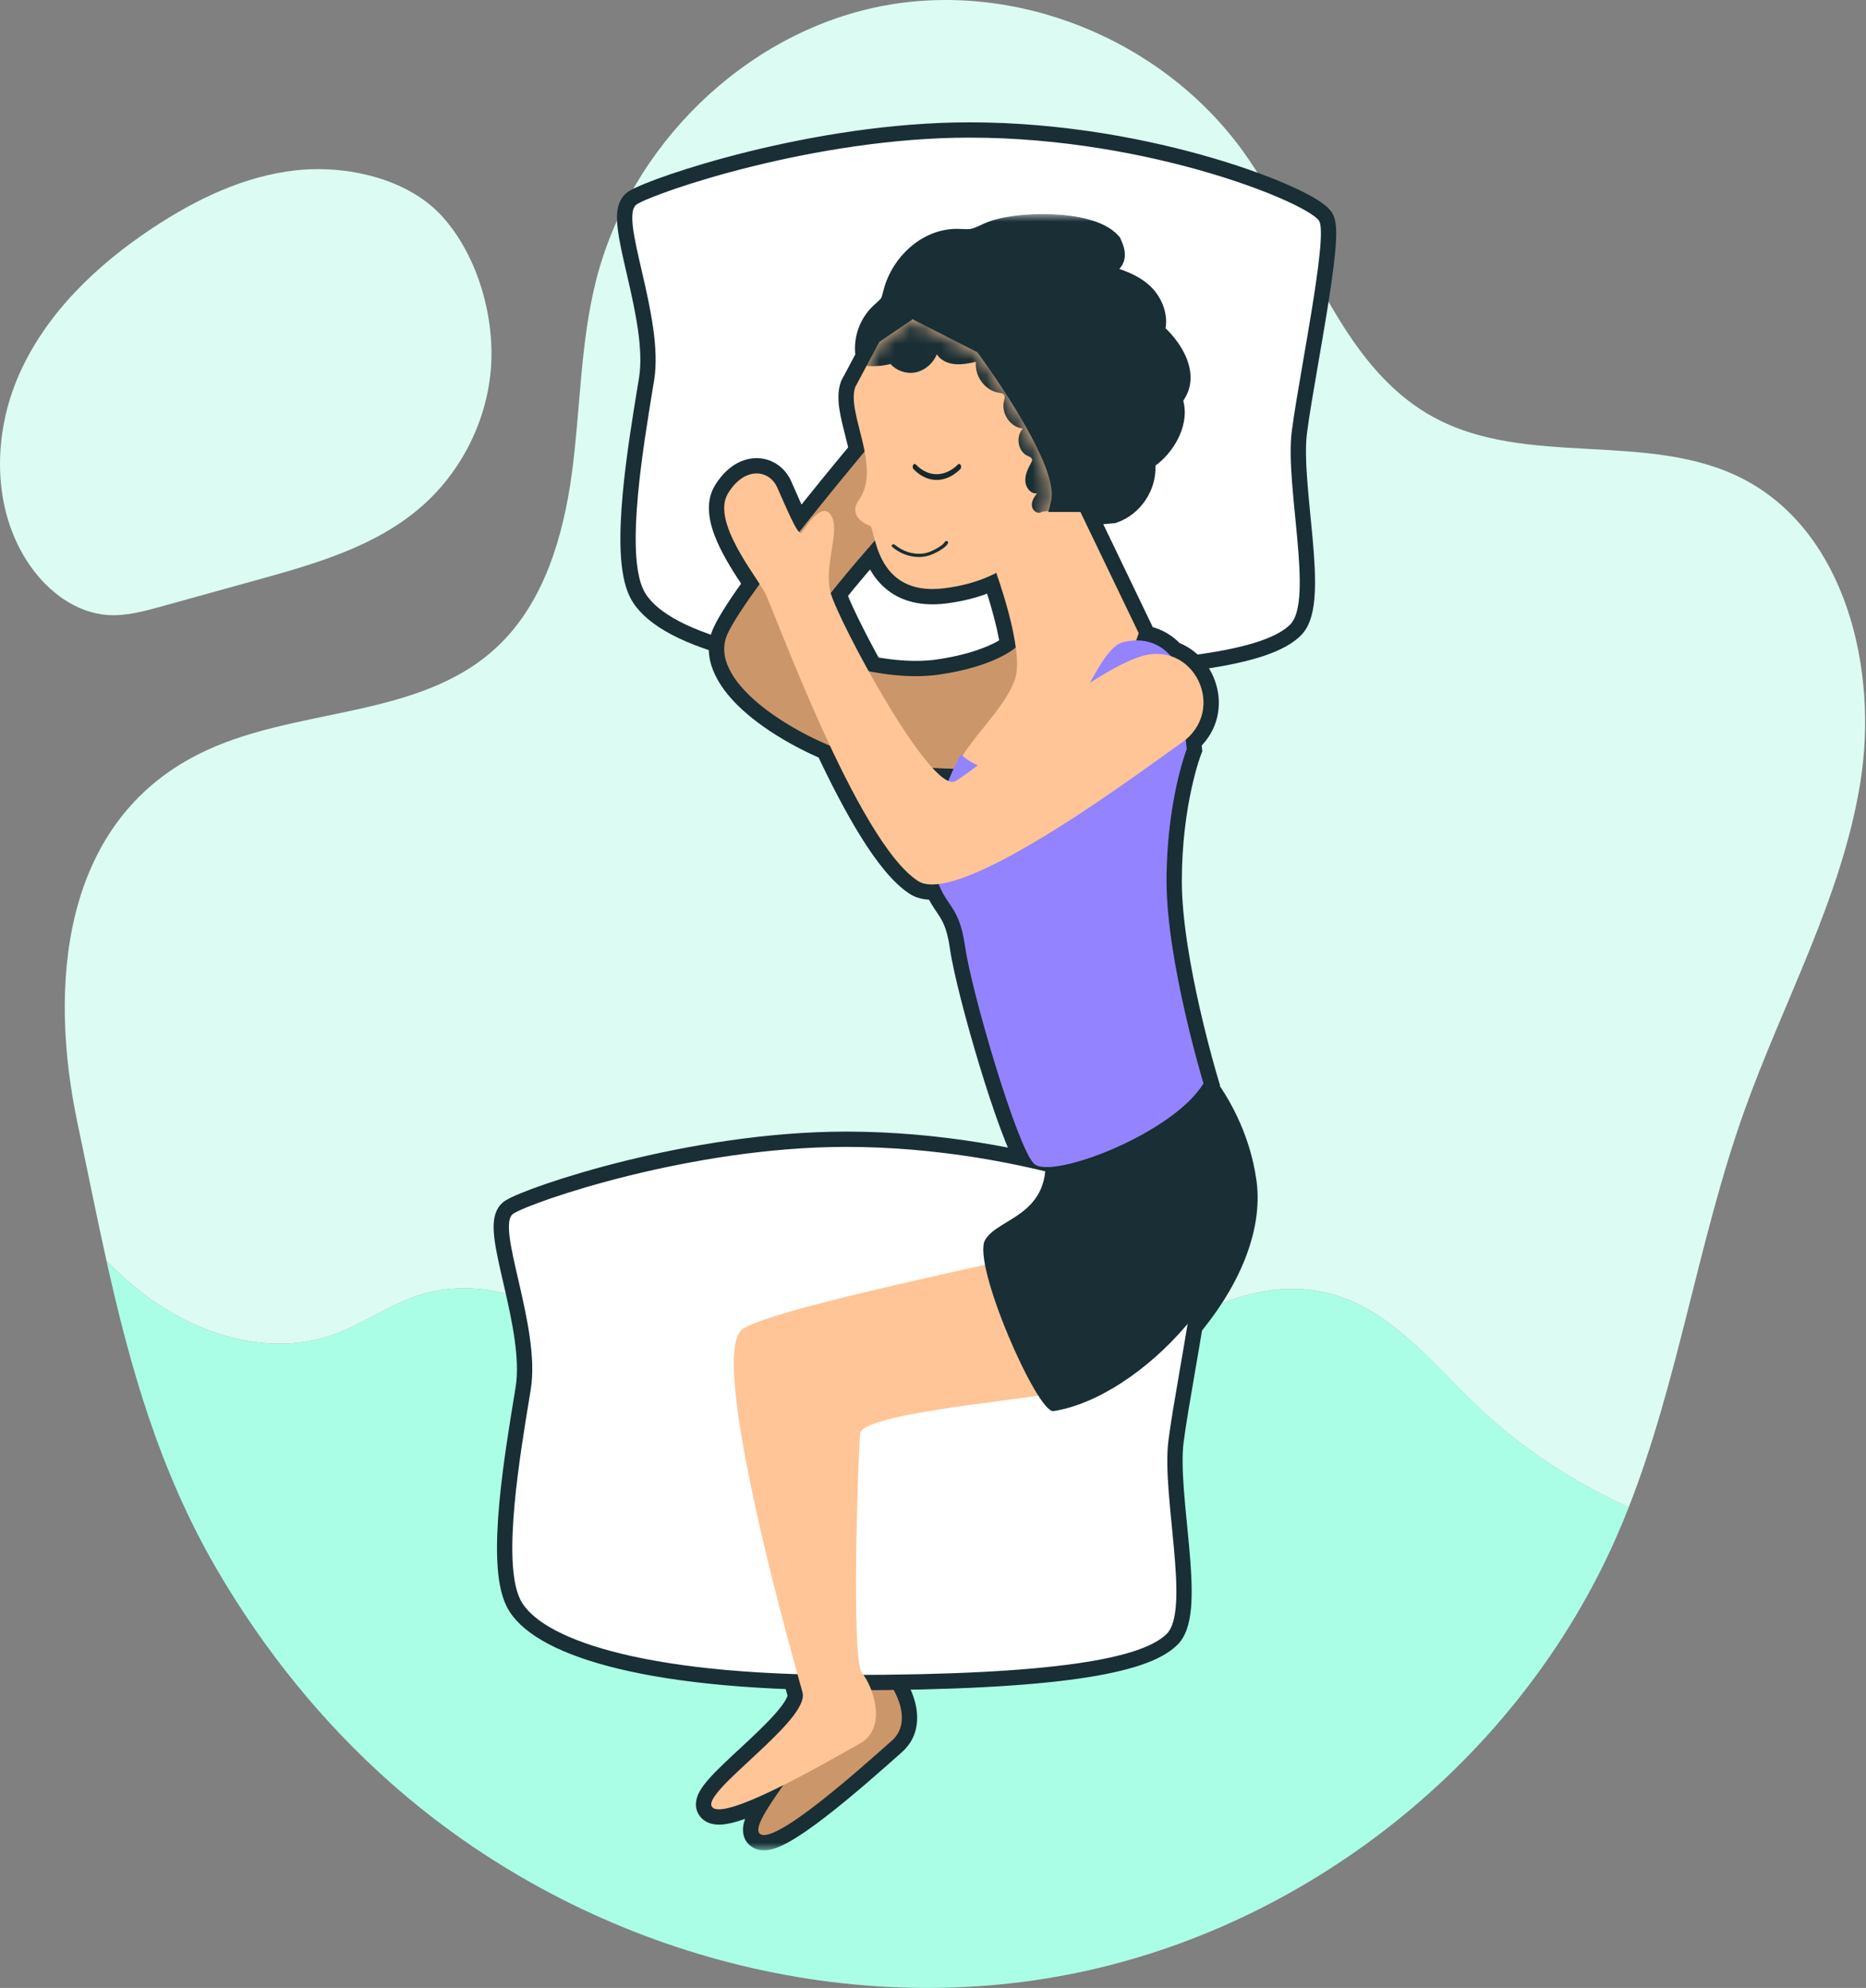 <svg width="122" height="130" viewBox="0 0 122 130" fill="none" xmlns="http://www.w3.org/2000/svg">
<rect x="0" y="0" width="122" height="130" fill="#808080" stroke="none"/>
<path d="M87.227 84.675C81.815 83.088 76.32 86.633 72.04 90.291C67.761 93.949 63.161 98.159 57.521 98.179C51.818 98.199 47.157 93.934 42.826 90.242C38.492 86.55 32.892 82.984 27.449 84.684C25.425 85.316 23.672 86.63 21.668 87.32C17.53 88.744 12.829 87.266 9.363 84.6C8.506 83.942 7.712 83.22 6.961 82.449C8.515 89.434 10.423 96.169 14.16 102.596C17.224 107.864 21.079 112.652 25.612 116.651C37.596 127.231 54.267 132.122 69.791 129.134C85.315 126.147 99.291 115.179 105.748 100.356C106.008 99.76 106.254 99.162 106.49 98.558C102.78 96.882 99.349 94.604 96.412 91.786C93.585 89.077 90.989 85.779 87.227 84.675Z" fill="#ABFEE6"/>
<path d="M121.62 51.235C122.85 43.701 120.623 34.775 113.99 31.333C107.779 28.11 99.803 30.64 93.675 27.253C87.473 23.825 85.501 15.808 81.328 9.976C76.003 2.534 66.352 -1.339 57.531 0.421C48.712 2.183 41.172 9.493 38.945 18.442C37.932 22.517 37.949 26.781 37.389 30.948C36.826 35.114 35.55 39.416 32.541 42.263C27.386 47.14 19.191 46.151 12.913 49.352C3.967 53.912 3.19 64.546 5.064 73.429C5.708 76.477 6.303 79.485 6.962 82.45C7.712 83.217 8.506 83.942 9.364 84.6C12.829 87.266 17.527 88.744 21.669 87.321C23.675 86.631 25.425 85.317 27.45 84.684C32.893 82.984 38.492 86.55 42.827 90.242C47.161 93.935 51.819 98.202 57.522 98.179C63.161 98.159 67.761 93.949 72.041 90.291C76.321 86.634 81.816 83.088 87.227 84.675C90.99 85.779 93.586 89.078 96.41 91.79C99.347 94.608 102.777 96.885 106.488 98.561C109.754 90.237 111.013 81.173 114.019 72.722C116.569 65.547 120.389 58.766 121.62 51.235Z" fill="#DCFBF3"/>
<path d="M32.084 24.242C31.778 27.667 30.089 30.951 27.475 33.197C24.487 35.768 20.545 36.892 16.739 37.944C14.674 38.517 12.61 39.089 10.545 39.661C9.39 39.98 8.209 40.305 7.013 40.216C4.934 40.064 3.112 38.661 1.934 36.944C-0.538 33.344 -0.506 28.426 1.27 24.441C3.046 20.455 6.346 17.312 9.99 14.9C12.82 13.028 15.974 11.506 19.352 11.138C22.621 10.782 26.675 11.644 28.954 14.198C31.273 16.797 32.387 20.835 32.084 24.242Z" fill="#DCFBF3"/>
<path d="M41.372 12.936L41.372 12.936C41.032 13.15 40.909 13.52 40.864 13.839C40.818 14.168 40.839 14.557 40.891 14.968C40.988 15.733 41.211 16.698 41.448 17.727C41.467 17.807 41.485 17.888 41.504 17.969C42.032 20.259 42.592 22.837 42.273 24.788C42.247 24.947 42.22 25.11 42.192 25.278C41.863 27.286 41.434 29.894 41.212 32.325C41.091 33.642 41.029 34.92 41.078 36.033C41.126 37.131 41.284 38.127 41.643 38.839C42.014 39.574 42.738 40.25 43.773 40.852C44.815 41.457 46.209 42.01 47.976 42.478C51.511 43.415 56.6 44.032 63.498 44.032C70.381 44.032 75.225 43.752 78.555 43.272C80.221 43.032 81.521 42.74 82.515 42.402C83.503 42.066 84.224 41.672 84.695 41.205C84.978 40.924 85.153 40.543 85.264 40.137C85.377 39.727 85.437 39.253 85.462 38.744C85.513 37.728 85.433 36.504 85.32 35.245C85.276 34.758 85.228 34.268 85.18 33.779C85.102 32.989 85.025 32.204 84.969 31.446C84.877 30.221 84.846 29.125 84.952 28.284L84.952 28.284C85.095 27.152 85.384 25.473 85.697 23.66C85.875 22.627 86.061 21.55 86.231 20.507C86.464 19.081 86.666 17.72 86.775 16.642C86.83 16.105 86.862 15.626 86.861 15.24C86.861 15.047 86.853 14.867 86.832 14.71C86.812 14.561 86.778 14.395 86.705 14.251C86.624 14.09 86.488 13.955 86.364 13.849C86.229 13.735 86.062 13.617 85.869 13.496C85.484 13.254 84.965 12.982 84.334 12.694C83.071 12.117 81.327 11.459 79.231 10.839C75.041 9.6 69.415 8.5 63.386 8.5C58.261 8.5 53.092 9.403 49.054 10.4C47.034 10.9 45.291 11.424 43.972 11.874C42.676 12.317 41.74 12.704 41.372 12.936Z" fill="white" stroke="#192E35"/>
<mask id="path-5-outside-1_5084_8290" maskUnits="userSpaceOnUse" x="43.807" y="14" width="39" height="107" fill="black">
<rect fill="white" x="43.807" y="14" width="39" height="107"/>
<path fill-rule="evenodd" clip-rule="evenodd" d="M76.639 25.47C77.322 24.279 76.131 22.601 75.037 21.778C75.477 21.037 75.148 20.031 74.521 19.442C73.894 18.852 73.044 18.581 72.223 18.326C71.861 17.323 72.106 17.154 72.321 17.006C72.514 16.874 72.683 16.758 72.373 16.077C71.164 14.722 66.441 14.778 64.785 15.516C64.713 15.548 64.642 15.581 64.57 15.614L64.57 15.614C64.238 15.768 63.904 15.922 63.543 15.969C63.332 15.997 63.118 15.987 62.905 15.976C62.794 15.971 62.682 15.966 62.571 15.966C60.786 15.965 59.212 17.44 58.748 19.172C58.733 19.226 58.72 19.28 58.706 19.335L58.706 19.335L58.706 19.335L58.706 19.335L58.706 19.335L58.706 19.335L58.706 19.335L58.706 19.335L58.706 19.335L58.706 19.335L58.706 19.335L58.706 19.335C58.65 19.56 58.593 19.786 58.477 19.985C58.347 20.211 58.153 20.386 57.958 20.561L57.958 20.561L57.958 20.561L57.957 20.561L57.957 20.561L57.957 20.561L57.957 20.561L57.957 20.561L57.957 20.561C57.871 20.639 57.785 20.716 57.704 20.798C57.135 21.376 56.836 22.213 56.91 23.023C56.92 23.134 56.937 23.246 56.957 23.357L55.918 25.306C55.667 26.014 55.927 27.038 56.209 28.148C56.324 28.597 56.441 29.061 56.53 29.523C55.543 30.709 53.886 32.719 52.252 34.796C51.986 34.541 51.53 33.5 51.132 32.594C51.017 32.331 50.907 32.08 50.808 31.862C50.282 30.706 48.677 30.477 47.589 32.277C46.718 33.721 48.407 36.28 49.422 37.818C49.51 37.95 49.592 38.075 49.667 38.191C48.681 39.546 47.898 40.725 47.563 41.458C46.36 44.095 50.404 47.143 54.264 48.77C56.087 52.655 58.204 56.445 60.024 57.616C60.35 57.825 60.808 57.88 61.366 57.812C61.59 58.373 61.829 58.729 62.062 59.073C62.474 59.684 62.862 60.26 63.096 61.888C63.52 64.843 66.3 74.326 67.479 75.953C65.257 76.743 61.008 78.327 60.215 79.157C59.914 79.472 60.053 80.14 60.442 80.948C59.863 81.213 59.246 81.493 58.606 81.784L58.589 81.792L58.588 81.792L58.588 81.793C53.31 84.192 46.416 87.326 45.091 88.613C43.635 90.025 48.095 99.731 51.2 106.009C51.697 107.904 52.117 109.412 52.332 110.185C52.398 110.42 52.444 110.587 52.468 110.676C52.734 111.664 50.774 113.483 49.029 115.101C47.548 116.475 46.222 117.705 46.551 118.157C46.936 118.687 48.998 117.85 51.209 116.742C50.151 118.253 49.282 119.556 49.669 119.908C50.557 120.718 55.924 115.948 58.168 113.954L58.31 113.828C59.845 112.465 58.318 109.956 57.444 109.279C57.103 109.016 56.54 106.846 55.967 104.205C55.95 100.012 56.153 94.685 56.237 93.75C56.321 92.805 61.509 92.119 65.826 91.548L65.828 91.548L65.831 91.547C66.55 91.452 67.245 91.36 67.887 91.271C68.306 91.923 68.66 92.312 68.877 92.278C74.58 91.389 82.017 83.469 81.157 77.325C80.737 74.319 79.317 72.078 78.552 71.054C78.599 70.986 78.643 70.917 78.684 70.848C78.684 70.848 76.269 62.871 76.269 57.625C76.269 52.38 77.587 48.992 77.587 48.992L77.522 48.367C79.577 46.651 78.689 43.609 76.554 42.908C76.127 42.419 75.397 41.866 74.284 41.88C74.387 41.587 74.45 41.407 74.45 41.407L70.638 33.48H69.862L72.704 33.224C73.805 32.839 74.59 31.683 74.544 30.512C74.543 30.488 74.542 30.464 74.541 30.44C74.532 30.267 74.523 30.087 74.61 29.939C74.675 29.827 74.784 29.753 74.893 29.68C74.923 29.659 74.954 29.639 74.983 29.617C75.877 28.967 76.662 27.622 76.414 26.541L76.412 26.531L76.412 26.531C76.378 26.383 76.343 26.232 76.361 26.081C76.383 25.897 76.48 25.736 76.576 25.576C76.598 25.541 76.619 25.505 76.639 25.47ZM57.2 35.346C56.442 36.21 55.314 37.52 54.311 38.781C54.513 39.504 55.53 41.618 56.795 43.896C58.257 44.181 59.87 44.328 61.346 44.121C64.107 43.734 65.756 42.893 66.414 42.338C66.165 40.493 65.417 38.257 65.137 37.462C64.211 37.946 63.084 38.303 61.723 38.471C58.442 38.876 57.565 36.678 57.2 35.346ZM61.999 51.067C62.121 50.773 62.24 50.505 62.348 50.272C61.909 50.263 61.443 50.246 60.961 50.216C61.354 50.645 61.707 50.945 61.999 51.067Z"/>
</mask>
<path fill-rule="evenodd" clip-rule="evenodd" d="M76.639 25.47C77.322 24.279 76.131 22.601 75.037 21.778C75.477 21.037 75.148 20.031 74.521 19.442C73.894 18.852 73.044 18.581 72.223 18.326C71.861 17.323 72.106 17.154 72.321 17.006C72.514 16.874 72.683 16.758 72.373 16.077C71.164 14.722 66.441 14.778 64.785 15.516C64.713 15.548 64.642 15.581 64.57 15.614L64.57 15.614C64.238 15.768 63.904 15.922 63.543 15.969C63.332 15.997 63.118 15.987 62.905 15.976C62.794 15.971 62.682 15.966 62.571 15.966C60.786 15.965 59.212 17.44 58.748 19.172C58.733 19.226 58.72 19.28 58.706 19.335L58.706 19.335L58.706 19.335L58.706 19.335L58.706 19.335L58.706 19.335L58.706 19.335L58.706 19.335L58.706 19.335L58.706 19.335L58.706 19.335L58.706 19.335C58.65 19.56 58.593 19.786 58.477 19.985C58.347 20.211 58.153 20.386 57.958 20.561L57.958 20.561L57.958 20.561L57.957 20.561L57.957 20.561L57.957 20.561L57.957 20.561L57.957 20.561L57.957 20.561C57.871 20.639 57.785 20.716 57.704 20.798C57.135 21.376 56.836 22.213 56.91 23.023C56.92 23.134 56.937 23.246 56.957 23.357L55.918 25.306C55.667 26.014 55.927 27.038 56.209 28.148C56.324 28.597 56.441 29.061 56.53 29.523C55.543 30.709 53.886 32.719 52.252 34.796C51.986 34.541 51.53 33.5 51.132 32.594C51.017 32.331 50.907 32.08 50.808 31.862C50.282 30.706 48.677 30.477 47.589 32.277C46.718 33.721 48.407 36.28 49.422 37.818C49.51 37.95 49.592 38.075 49.667 38.191C48.681 39.546 47.898 40.725 47.563 41.458C46.36 44.095 50.404 47.143 54.264 48.77C56.087 52.655 58.204 56.445 60.024 57.616C60.35 57.825 60.808 57.88 61.366 57.812C61.59 58.373 61.829 58.729 62.062 59.073C62.474 59.684 62.862 60.26 63.096 61.888C63.52 64.843 66.3 74.326 67.479 75.953C65.257 76.743 61.008 78.327 60.215 79.157C59.914 79.472 60.053 80.14 60.442 80.948C59.863 81.213 59.246 81.493 58.606 81.784L58.589 81.792L58.588 81.792L58.588 81.793C53.31 84.192 46.416 87.326 45.091 88.613C43.635 90.025 48.095 99.731 51.2 106.009C51.697 107.904 52.117 109.412 52.332 110.185C52.398 110.42 52.444 110.587 52.468 110.676C52.734 111.664 50.774 113.483 49.029 115.101C47.548 116.475 46.222 117.705 46.551 118.157C46.936 118.687 48.998 117.85 51.209 116.742C50.151 118.253 49.282 119.556 49.669 119.908C50.557 120.718 55.924 115.948 58.168 113.954L58.31 113.828C59.845 112.465 58.318 109.956 57.444 109.279C57.103 109.016 56.54 106.846 55.967 104.205C55.95 100.012 56.153 94.685 56.237 93.75C56.321 92.805 61.509 92.119 65.826 91.548L65.828 91.548L65.831 91.547C66.55 91.452 67.245 91.36 67.887 91.271C68.306 91.923 68.66 92.312 68.877 92.278C74.58 91.389 82.017 83.469 81.157 77.325C80.737 74.319 79.317 72.078 78.552 71.054C78.599 70.986 78.643 70.917 78.684 70.848C78.684 70.848 76.269 62.871 76.269 57.625C76.269 52.38 77.587 48.992 77.587 48.992L77.522 48.367C79.577 46.651 78.689 43.609 76.554 42.908C76.127 42.419 75.397 41.866 74.284 41.88C74.387 41.587 74.45 41.407 74.45 41.407L70.638 33.48H69.862L72.704 33.224C73.805 32.839 74.59 31.683 74.544 30.512C74.543 30.488 74.542 30.464 74.541 30.44C74.532 30.267 74.523 30.087 74.61 29.939C74.675 29.827 74.784 29.753 74.893 29.68C74.923 29.659 74.954 29.639 74.983 29.617C75.877 28.967 76.662 27.622 76.414 26.541L76.412 26.531L76.412 26.531C76.378 26.383 76.343 26.232 76.361 26.081C76.383 25.897 76.48 25.736 76.576 25.576C76.598 25.541 76.619 25.505 76.639 25.47ZM57.2 35.346C56.442 36.21 55.314 37.52 54.311 38.781C54.513 39.504 55.53 41.618 56.795 43.896C58.257 44.181 59.87 44.328 61.346 44.121C64.107 43.734 65.756 42.893 66.414 42.338C66.165 40.493 65.417 38.257 65.137 37.462C64.211 37.946 63.084 38.303 61.723 38.471C58.442 38.876 57.565 36.678 57.2 35.346ZM61.999 51.067C62.121 50.773 62.24 50.505 62.348 50.272C61.909 50.263 61.443 50.246 60.961 50.216C61.354 50.645 61.707 50.945 61.999 51.067Z" fill="#192E35"/>
<path d="M75.037 21.778L74.177 21.267L73.719 22.038L74.436 22.577L75.037 21.778ZM76.639 25.47L75.772 24.972L75.772 24.972L76.639 25.47ZM74.521 19.442L73.837 20.17L73.837 20.17L74.521 19.442ZM72.223 18.326L71.282 18.666L71.451 19.134L71.927 19.281L72.223 18.326ZM72.321 17.006L71.755 16.182L71.755 16.182L72.321 17.006ZM72.373 16.077L73.284 15.663L73.221 15.524L73.119 15.411L72.373 16.077ZM64.785 15.516L64.379 14.602L64.379 14.602L64.785 15.516ZM64.57 15.614L64.986 16.523L64.989 16.522L64.57 15.614ZM64.57 15.614L64.153 14.705L64.15 14.707L64.57 15.614ZM63.543 15.969L63.414 14.978L63.413 14.978L63.543 15.969ZM62.905 15.976L62.953 14.977L62.953 14.977L62.905 15.976ZM62.571 15.966L62.571 16.965H62.571V15.966ZM58.748 19.172L59.714 19.431L59.714 19.431L58.748 19.172ZM58.706 19.335L59.67 19.602L59.673 19.59L59.676 19.578L58.706 19.335ZM58.706 19.335L57.742 19.068L57.739 19.08L57.736 19.092L58.706 19.335ZM58.477 19.985L57.612 19.485L57.611 19.485L58.477 19.985ZM57.958 20.561L57.289 19.817L57.269 19.835L57.25 19.854L57.958 20.561ZM57.957 20.561L58.633 21.298L58.649 21.284L58.664 21.268L57.957 20.561ZM57.957 20.561L58.608 21.32L58.621 21.309L58.633 21.298L57.957 20.561ZM57.957 20.561L57.307 19.802L57.298 19.809L57.289 19.817L57.957 20.561ZM57.704 20.798L56.992 20.096L56.992 20.096L57.704 20.798ZM56.91 23.023L57.906 22.932L57.906 22.932L56.91 23.023ZM56.957 23.357L57.84 23.828L58.003 23.521L57.941 23.18L56.957 23.357ZM55.918 25.306L55.036 24.836L55.001 24.902L54.976 24.972L55.918 25.306ZM56.209 28.148L57.178 27.901L57.178 27.901L56.209 28.148ZM56.53 29.523L57.298 30.163L57.601 29.799L57.512 29.335L56.53 29.523ZM52.252 34.796L51.56 35.518L52.356 36.281L53.038 35.414L52.252 34.796ZM51.132 32.594L52.048 32.193L52.048 32.193L51.132 32.594ZM50.808 31.862L49.897 32.276L49.898 32.277L50.808 31.862ZM47.589 32.277L46.733 31.76L46.733 31.76L47.589 32.277ZM49.422 37.818L48.587 38.369L48.587 38.369L49.422 37.818ZM49.667 38.191L50.476 38.779L50.881 38.223L50.506 37.646L49.667 38.191ZM47.563 41.458L48.473 41.874L48.473 41.873L47.563 41.458ZM54.264 48.77L55.17 48.345L55.007 47.997L54.653 47.848L54.264 48.77ZM60.024 57.616L59.483 58.457L59.483 58.457L60.024 57.616ZM61.366 57.812L62.295 57.443L62.01 56.727L61.245 56.82L61.366 57.812ZM62.062 59.073L61.233 59.632L61.233 59.632L62.062 59.073ZM63.096 61.888L64.086 61.746L64.086 61.745L63.096 61.888ZM67.479 75.953L67.814 76.895L69.072 76.447L68.289 75.366L67.479 75.953ZM60.215 79.157L59.492 78.466L59.491 78.467L60.215 79.157ZM60.442 80.948L60.858 81.858L61.787 81.434L61.343 80.514L60.442 80.948ZM58.606 81.784L58.192 80.874L58.192 80.874L58.606 81.784ZM58.589 81.792L58.977 82.714L58.99 82.709L59.002 82.703L58.589 81.792ZM58.588 81.792L58.2 80.871L58.182 80.878L58.164 80.887L58.588 81.792ZM58.588 81.793L59.002 82.703L59.012 82.698L58.588 81.793ZM45.091 88.613L45.787 89.331L45.787 89.33L45.091 88.613ZM51.2 106.009L52.167 105.756L52.142 105.657L52.096 105.566L51.2 106.009ZM52.332 110.185L53.296 109.917L53.296 109.917L52.332 110.185ZM52.468 110.676L51.503 110.936L51.503 110.936L52.468 110.676ZM49.029 115.101L49.709 115.834L49.709 115.834L49.029 115.101ZM46.551 118.157L45.742 118.745L45.742 118.745L46.551 118.157ZM51.209 116.742L52.028 117.316L50.761 115.848L51.209 116.742ZM49.669 119.908L50.343 119.17L50.343 119.169L49.669 119.908ZM58.168 113.954L57.504 113.206L57.504 113.206L58.168 113.954ZM58.31 113.828L57.646 113.08L57.646 113.08L58.31 113.828ZM57.444 109.279L56.831 110.07L56.831 110.07L57.444 109.279ZM55.967 104.205L54.967 104.209L54.968 104.314L54.99 104.417L55.967 104.205ZM56.237 93.75L55.241 93.661L55.241 93.661L56.237 93.75ZM65.826 91.548L65.699 90.556L65.695 90.557L65.826 91.548ZM65.828 91.548L65.956 92.54L65.963 92.539L65.828 91.548ZM65.831 91.547L65.7 90.556L65.697 90.556L65.831 91.547ZM67.887 91.271L68.729 90.731L68.383 90.192L67.75 90.281L67.887 91.271ZM68.877 92.278L69.031 93.266L69.031 93.266L68.877 92.278ZM81.157 77.325L80.166 77.463L80.166 77.463L81.157 77.325ZM78.552 71.054L77.725 70.492L77.324 71.082L77.751 71.653L78.552 71.054ZM78.684 70.848L79.541 71.365L79.77 70.984L79.641 70.559L78.684 70.848ZM77.587 48.992L78.519 49.354L78.606 49.129L78.581 48.89L77.587 48.992ZM77.522 48.367L76.882 47.599L76.474 47.94L76.528 48.468L77.522 48.367ZM76.554 42.908L75.801 43.566L75.981 43.773L76.243 43.859L76.554 42.908ZM74.284 41.88L73.34 41.549L72.867 42.899L74.297 42.88L74.284 41.88ZM74.45 41.407L75.394 41.736L75.53 41.346L75.351 40.974L74.45 41.407ZM70.638 33.48L71.54 33.047L71.267 32.48H70.638V33.48ZM69.862 33.48L69.772 32.484L69.862 34.48V33.48ZM72.704 33.224L72.793 34.22L72.917 34.209L73.034 34.168L72.704 33.224ZM74.544 30.512L75.543 30.473L75.543 30.473L74.544 30.512ZM74.541 30.44L75.54 30.391L75.54 30.391L74.541 30.44ZM74.61 29.939L73.746 29.435L73.746 29.436L74.61 29.939ZM74.893 29.68L75.454 30.508L75.454 30.508L74.893 29.68ZM74.983 29.617L74.394 28.809L74.394 28.809L74.983 29.617ZM76.414 26.541L77.389 26.318L77.389 26.317L76.414 26.541ZM76.412 26.531L75.428 26.71L75.432 26.733L75.438 26.755L76.412 26.531ZM76.412 26.531L77.396 26.352L77.392 26.33L77.387 26.307L76.412 26.531ZM76.361 26.081L75.368 25.961L75.368 25.962L76.361 26.081ZM76.576 25.576L75.719 25.061L75.719 25.061L76.576 25.576ZM54.311 38.781L53.529 38.158L53.21 38.558L53.348 39.05L54.311 38.781ZM57.2 35.346L58.164 35.082L57.673 33.291L56.449 34.687L57.2 35.346ZM56.795 43.896L55.92 44.382L56.146 44.789L56.604 44.878L56.795 43.896ZM61.346 44.121L61.485 45.111L61.485 45.111L61.346 44.121ZM66.414 42.338L67.059 43.102L67.478 42.748L67.405 42.204L66.414 42.338ZM65.137 37.462L66.08 37.13L65.697 36.041L64.673 36.576L65.137 37.462ZM61.723 38.471L61.601 37.479L61.601 37.479L61.723 38.471ZM62.348 50.272L63.255 50.693L63.899 49.304L62.368 49.273L62.348 50.272ZM61.999 51.067L61.611 51.989L62.537 52.378L62.922 51.451L61.999 51.067ZM60.961 50.216L61.022 49.218L58.55 49.068L60.224 50.892L60.961 50.216ZM74.436 22.577C74.881 22.912 75.346 23.427 75.617 23.947C75.9 24.491 75.865 24.81 75.772 24.972L77.507 25.967C78.096 24.939 77.807 23.823 77.391 23.024C76.964 22.203 76.287 21.467 75.638 20.978L74.436 22.577ZM73.837 20.17C74.264 20.572 74.29 21.076 74.177 21.267L75.896 22.288C76.663 20.998 76.033 19.49 75.206 18.713L73.837 20.17ZM71.927 19.281C72.785 19.547 73.405 19.765 73.837 20.17L75.206 18.713C74.384 17.94 73.302 17.614 72.519 17.371L71.927 19.281ZM71.755 16.182C71.636 16.264 71.217 16.531 71.081 17.121C70.971 17.601 71.087 18.124 71.282 18.666L73.164 17.987C73.087 17.774 73.055 17.64 73.044 17.565C73.032 17.489 73.045 17.504 73.03 17.57C73.022 17.605 73.007 17.648 72.983 17.694C72.958 17.74 72.93 17.778 72.904 17.807C72.879 17.834 72.859 17.85 72.855 17.853C72.855 17.854 72.857 17.851 72.888 17.83L71.755 16.182ZM71.463 16.49C71.524 16.625 71.543 16.692 71.547 16.712C71.552 16.731 71.532 16.66 71.557 16.541C71.57 16.479 71.593 16.415 71.627 16.352C71.661 16.291 71.698 16.245 71.728 16.213C71.757 16.182 71.78 16.165 71.784 16.162C71.785 16.161 71.782 16.163 71.755 16.182L72.888 17.83C72.952 17.786 73.394 17.523 73.514 16.954C73.613 16.485 73.449 16.027 73.284 15.663L71.463 16.49ZM65.192 16.429C65.811 16.154 67.223 15.95 68.706 16.011C69.425 16.04 70.102 16.13 70.648 16.279C71.225 16.436 71.519 16.621 71.627 16.742L73.119 15.411C72.623 14.855 71.874 14.539 71.173 14.349C70.441 14.15 69.607 14.046 68.788 14.012C67.193 13.947 65.416 14.14 64.379 14.602L65.192 16.429ZM64.989 16.522C65.062 16.488 65.128 16.458 65.192 16.429L64.379 14.602C64.299 14.637 64.221 14.674 64.15 14.707L64.989 16.522ZM64.986 16.523L64.986 16.523L64.153 14.705L64.153 14.705L64.986 16.523ZM63.673 16.961C64.211 16.89 64.683 16.663 64.989 16.522L64.15 14.707C63.792 14.872 63.597 14.954 63.414 14.978L63.673 16.961ZM62.856 16.975C63.055 16.985 63.358 17.002 63.673 16.961L63.413 14.978C63.305 14.992 63.182 14.989 62.953 14.977L62.856 16.975ZM62.571 16.965C62.654 16.965 62.741 16.97 62.856 16.975L62.953 14.977C62.846 14.972 62.71 14.966 62.571 14.966V16.965ZM59.714 19.431C60.088 18.035 61.336 16.965 62.571 16.965L62.571 14.966C60.237 14.965 58.336 16.846 57.782 18.913L59.714 19.431ZM59.676 19.578C59.69 19.523 59.702 19.476 59.714 19.431L57.782 18.913C57.765 18.976 57.749 19.038 57.736 19.091L59.676 19.578ZM59.67 19.602L59.67 19.602L57.743 19.067L57.742 19.067L59.67 19.602ZM59.67 19.602L59.67 19.602L57.742 19.067L57.742 19.067L59.67 19.602ZM59.669 19.603L59.67 19.602L57.742 19.067L57.742 19.067L59.669 19.603ZM59.669 19.603L59.669 19.603L57.742 19.067L57.742 19.067L59.669 19.603ZM59.669 19.603L59.669 19.603L57.742 19.067L57.742 19.067L59.669 19.603ZM59.669 19.603L59.669 19.603L57.742 19.067L57.742 19.067L59.669 19.603ZM59.669 19.603L59.669 19.603L57.742 19.067L57.742 19.067L59.669 19.603ZM59.669 19.603L59.669 19.603L57.742 19.067L57.742 19.067L59.669 19.603ZM59.669 19.603L59.669 19.603L57.742 19.067L57.742 19.068L59.669 19.603ZM59.669 19.603L59.669 19.603L57.742 19.068L57.742 19.068L59.669 19.603ZM59.669 19.603L59.669 19.603L57.742 19.068L57.742 19.068L59.669 19.603ZM59.343 20.486C59.541 20.145 59.626 19.779 59.676 19.579L57.736 19.092C57.673 19.341 57.645 19.427 57.612 19.485L59.343 20.486ZM58.626 21.305C58.799 21.149 59.12 20.872 59.343 20.485L57.611 19.485C57.574 19.55 57.506 19.623 57.289 19.817L58.626 21.305ZM58.665 21.268L58.665 21.268L57.25 19.854L57.25 19.854L58.665 21.268ZM58.665 21.268L58.665 21.268L57.25 19.854L57.25 19.854L58.665 21.268ZM58.665 21.268L58.665 21.268L57.25 19.854L57.25 19.854L58.665 21.268ZM58.664 21.268L58.665 21.268L57.25 19.854L57.25 19.854L58.664 21.268ZM58.664 21.268L58.664 21.268L57.25 19.854L57.25 19.854L58.664 21.268ZM58.664 21.268L58.664 21.268L57.25 19.854L57.25 19.854L58.664 21.268ZM58.633 21.298L58.633 21.298L57.282 19.824L57.282 19.824L58.633 21.298ZM58.608 21.32L58.608 21.32L57.307 19.802L57.307 19.802L58.608 21.32ZM58.416 21.5C58.472 21.443 58.536 21.386 58.626 21.305L57.289 19.817C57.207 19.891 57.098 19.989 56.992 20.096L58.416 21.5ZM57.906 22.932C57.858 22.414 58.054 21.867 58.417 21.5L56.992 20.096C56.215 20.884 55.813 22.011 55.914 23.114L57.906 22.932ZM57.941 23.18C57.924 23.087 57.913 23.005 57.906 22.932L55.914 23.114C55.928 23.263 55.95 23.405 55.973 23.534L57.941 23.18ZM56.801 25.777L57.84 23.828L56.075 22.887L55.036 24.836L56.801 25.777ZM57.178 27.901C57.034 27.333 56.914 26.855 56.854 26.435C56.792 26.005 56.816 25.765 56.861 25.641L54.976 24.972C54.769 25.555 54.797 26.181 54.874 26.717C54.952 27.264 55.103 27.853 55.24 28.394L57.178 27.901ZM57.512 29.335C57.417 28.839 57.292 28.346 57.178 27.901L55.24 28.394C55.356 28.849 55.466 29.284 55.548 29.712L57.512 29.335ZM53.038 35.414C54.664 33.347 56.314 31.345 57.298 30.163L55.762 28.883C54.772 30.072 53.108 32.09 51.466 34.177L53.038 35.414ZM50.217 32.996C50.413 33.444 50.635 33.95 50.842 34.376C50.946 34.589 51.053 34.798 51.158 34.977C51.249 35.133 51.386 35.351 51.56 35.518L52.944 34.074C52.985 34.113 52.965 34.105 52.883 33.966C52.816 33.85 52.734 33.694 52.641 33.502C52.454 33.118 52.249 32.651 52.048 32.193L50.217 32.996ZM49.898 32.277C49.993 32.487 50.1 32.731 50.217 32.996L52.048 32.193C51.934 31.932 51.82 31.673 51.718 31.448L49.898 32.277ZM48.445 32.794C48.872 32.088 49.277 31.967 49.447 31.96C49.612 31.954 49.788 32.037 49.897 32.276L51.718 31.448C51.301 30.532 50.412 29.922 49.371 29.962C48.335 30.002 47.395 30.666 46.733 31.76L48.445 32.794ZM50.257 37.267C49.74 36.485 49.115 35.533 48.715 34.613C48.516 34.156 48.395 33.755 48.359 33.426C48.323 33.1 48.375 32.91 48.445 32.794L46.733 31.76C46.367 32.366 46.304 33.037 46.371 33.645C46.438 34.25 46.64 34.856 46.881 35.411C47.362 36.517 48.089 37.613 48.587 38.369L50.257 37.267ZM50.506 37.646C50.428 37.526 50.344 37.399 50.257 37.267L48.587 38.369C48.675 38.502 48.756 38.623 48.829 38.736L50.506 37.646ZM48.473 41.873C48.76 41.245 49.483 40.144 50.476 38.779L48.859 37.602C47.879 38.949 47.036 40.204 46.654 41.043L48.473 41.873ZM54.653 47.848C52.793 47.065 50.935 45.955 49.709 44.773C48.42 43.53 48.158 42.564 48.473 41.874L46.654 41.043C45.765 42.99 46.924 44.866 48.321 46.213C49.781 47.62 51.875 48.848 53.876 49.691L54.653 47.848ZM60.565 56.775C59.858 56.32 58.973 55.252 57.994 53.682C57.039 52.15 56.073 50.271 55.17 48.345L53.359 49.194C54.278 51.153 55.282 53.112 56.297 54.74C57.287 56.328 58.37 57.741 59.483 58.457L60.565 56.775ZM61.245 56.82C60.783 56.876 60.604 56.8 60.565 56.775L59.483 58.457C60.096 58.851 60.833 58.885 61.487 58.805L61.245 56.82ZM62.891 58.514C62.664 58.178 62.477 57.898 62.295 57.443L60.437 58.182C60.703 58.849 60.994 59.279 61.233 59.632L62.891 58.514ZM64.086 61.745C63.961 60.871 63.787 60.233 63.568 59.712C63.348 59.188 63.097 58.82 62.891 58.514L61.233 59.632C61.438 59.937 61.587 60.162 61.724 60.486C61.861 60.812 61.998 61.277 62.107 62.03L64.086 61.745ZM68.289 75.366C68.087 75.088 67.735 74.322 67.294 73.135C66.87 71.997 66.405 70.587 65.961 69.127C65.067 66.186 64.286 63.141 64.086 61.746L62.106 62.029C62.33 63.59 63.152 66.764 64.048 69.709C64.499 71.193 64.977 72.644 65.419 73.833C65.844 74.974 66.281 76.004 66.669 76.539L68.289 75.366ZM60.938 79.848C61.003 79.779 61.27 79.592 61.826 79.308C62.338 79.047 62.986 78.758 63.695 78.463C65.11 77.875 66.709 77.288 67.814 76.895L67.144 75.01C66.027 75.407 64.39 76.008 62.927 76.617C62.197 76.921 61.495 77.232 60.918 77.527C60.384 77.799 59.822 78.12 59.492 78.466L60.938 79.848ZM61.343 80.514C61.168 80.151 61.083 79.885 61.059 79.72C61.03 79.529 61.105 79.673 60.938 79.848L59.491 78.467C59.023 78.957 59.017 79.592 59.08 80.016C59.148 80.465 59.327 80.938 59.542 81.383L61.343 80.514ZM59.02 82.695C59.66 82.404 60.277 82.123 60.858 81.858L60.027 80.039C59.448 80.303 58.833 80.583 58.192 80.874L59.02 82.695ZM59.002 82.703L59.02 82.695L58.192 80.874L58.175 80.882L59.002 82.703ZM58.977 82.714L58.977 82.714L58.201 80.871L58.2 80.871L58.977 82.714ZM59.012 82.698L59.012 82.698L58.164 80.887L58.164 80.887L59.012 82.698ZM45.787 89.33C46.012 89.112 46.579 88.733 47.505 88.214C48.396 87.715 49.528 87.137 50.796 86.519C53.33 85.282 56.359 83.904 59.002 82.703L58.174 80.882C55.538 82.081 52.482 83.47 49.918 84.721C48.637 85.347 47.467 85.944 46.528 86.469C45.624 86.975 44.833 87.47 44.394 87.895L45.787 89.33ZM52.096 105.566C50.547 102.433 48.672 98.469 47.367 95.123C46.712 93.445 46.217 91.961 45.972 90.832C45.848 90.264 45.799 89.833 45.807 89.536C45.817 89.198 45.893 89.228 45.787 89.331L44.394 87.895C43.924 88.351 43.822 88.993 43.808 89.481C43.794 90.009 43.879 90.618 44.017 91.256C44.296 92.54 44.837 94.14 45.503 95.85C46.841 99.28 48.748 103.308 50.304 106.453L52.096 105.566ZM53.296 109.917C53.081 109.145 52.663 107.643 52.167 105.756L50.233 106.263C50.732 108.165 51.154 109.679 51.369 110.453L53.296 109.917ZM53.434 110.417C53.409 110.322 53.361 110.149 53.296 109.917L51.369 110.453C51.435 110.691 51.48 110.852 51.503 110.936L53.434 110.417ZM49.709 115.834C50.569 115.036 51.541 114.137 52.259 113.307C52.618 112.892 52.95 112.453 53.176 112.017C53.388 111.609 53.599 111.028 53.434 110.416L51.503 110.936C51.471 110.818 51.536 110.836 51.401 111.096C51.28 111.33 51.063 111.632 50.746 111.998C50.115 112.728 49.234 113.548 48.349 114.368L49.709 115.834ZM47.36 117.569C47.636 117.949 47.41 118.279 47.484 118.133C47.525 118.051 47.636 117.89 47.859 117.639C48.295 117.148 48.955 116.534 49.709 115.834L48.349 114.368C47.622 115.042 46.879 115.731 46.364 116.311C46.111 116.595 45.86 116.912 45.699 117.231C45.57 117.485 45.302 118.138 45.742 118.745L47.36 117.569ZM50.761 115.848C49.666 116.397 48.648 116.857 47.877 117.115C47.485 117.247 47.214 117.306 47.055 117.318C46.81 117.336 47.12 117.239 47.36 117.569L45.742 118.745C46.175 119.34 46.887 119.336 47.206 119.312C47.611 119.282 48.066 119.162 48.513 119.012C49.422 118.707 50.541 118.195 51.656 117.637L50.761 115.848ZM50.343 119.169C50.661 119.46 50.551 119.799 50.574 119.695C50.587 119.636 50.64 119.49 50.778 119.234C51.046 118.736 51.492 118.081 52.028 117.316L50.389 116.169C49.867 116.915 49.351 117.666 49.017 118.285C48.854 118.588 48.696 118.928 48.622 119.26C48.558 119.547 48.483 120.181 48.996 120.648L50.343 119.169ZM57.504 113.206C56.377 114.207 54.5 115.876 52.798 117.192C51.942 117.854 51.167 118.398 50.574 118.724C50.272 118.89 50.072 118.969 49.963 118.995C49.8 119.034 50.066 118.917 50.343 119.17L48.995 120.647C49.494 121.102 50.122 121.013 50.431 120.939C50.795 120.852 51.177 120.675 51.538 120.476C52.271 120.073 53.145 119.452 54.022 118.774C55.787 117.409 57.715 115.695 58.832 114.701L57.504 113.206ZM57.646 113.08L57.504 113.206L58.832 114.701L58.974 114.575L57.646 113.08ZM56.831 110.07C57.096 110.275 57.59 110.899 57.833 111.618C58.074 112.325 57.978 112.785 57.646 113.08L58.974 114.575C60.177 113.507 60.086 112.032 59.727 110.975C59.373 109.929 58.666 108.961 58.056 108.489L56.831 110.07ZM54.99 104.417C55.278 105.744 55.567 106.97 55.83 107.905C55.961 108.37 56.091 108.784 56.218 109.109C56.281 109.271 56.351 109.432 56.429 109.574C56.492 109.688 56.618 109.905 56.831 110.07L58.056 108.489C58.184 108.588 58.219 108.679 58.183 108.614C58.163 108.577 58.129 108.504 58.082 108.384C57.989 108.146 57.879 107.803 57.755 107.363C57.508 106.486 57.229 105.307 56.945 103.993L54.99 104.417ZM55.241 93.661C55.153 94.641 54.95 100.004 54.967 104.209L56.967 104.201C56.95 100.02 57.153 94.728 57.233 93.839L55.241 93.661ZM65.695 90.557C63.546 90.841 61.136 91.159 59.252 91.528C58.316 91.71 57.463 91.915 56.821 92.148C56.505 92.263 56.186 92.405 55.924 92.587C55.698 92.745 55.292 93.088 55.241 93.661L57.233 93.839C57.203 94.177 56.977 94.291 57.067 94.228C57.122 94.19 57.256 94.118 57.506 94.027C57.996 93.849 58.725 93.668 59.636 93.49C61.447 93.136 63.789 92.826 65.957 92.539L65.695 90.557ZM65.701 90.556L65.699 90.556L65.954 92.54L65.956 92.54L65.701 90.556ZM65.697 90.556L65.694 90.557L65.963 92.539L65.966 92.538L65.697 90.556ZM67.75 90.281C67.111 90.369 66.42 90.461 65.7 90.556L65.962 92.539C66.68 92.444 67.378 92.352 68.025 92.262L67.75 90.281ZM68.724 91.29C68.998 91.247 69.178 91.353 69.202 91.368C69.238 91.389 69.23 91.392 69.178 91.338C69.076 91.233 68.924 91.036 68.729 90.731L67.046 91.811C67.269 92.159 67.503 92.482 67.738 92.725C67.854 92.846 68.001 92.981 68.178 93.086C68.342 93.183 68.648 93.326 69.031 93.266L68.724 91.29ZM80.166 77.463C80.538 80.118 79.107 83.351 76.721 86.119C74.342 88.879 71.253 90.896 68.723 91.29L69.031 93.266C72.204 92.772 75.685 90.384 78.236 87.425C80.778 84.475 82.635 80.676 82.147 77.186L80.166 77.463ZM77.751 71.653C78.462 72.603 79.778 74.687 80.166 77.463L82.147 77.186C81.695 73.951 80.173 71.552 79.353 70.456L77.751 71.653ZM77.828 70.332C77.796 70.384 77.762 70.438 77.725 70.492L79.379 71.617C79.435 71.534 79.489 71.45 79.541 71.365L77.828 70.332ZM75.269 57.625C75.269 60.366 75.895 63.763 76.502 66.426C76.807 67.768 77.113 68.943 77.342 69.783C77.457 70.203 77.553 70.54 77.62 70.773C77.654 70.889 77.68 70.98 77.698 71.041C77.707 71.072 77.715 71.096 77.719 71.112C77.722 71.12 77.724 71.127 77.725 71.131C77.726 71.133 77.726 71.135 77.727 71.136C77.727 71.137 77.727 71.137 77.727 71.137C77.727 71.138 77.727 71.138 77.727 71.138C77.727 71.138 77.727 71.138 78.684 70.848C79.641 70.559 79.641 70.559 79.641 70.559C79.641 70.559 79.641 70.559 79.641 70.559C79.641 70.558 79.641 70.558 79.641 70.558C79.641 70.557 79.641 70.556 79.64 70.554C79.639 70.551 79.638 70.546 79.635 70.538C79.631 70.524 79.625 70.502 79.616 70.473C79.599 70.416 79.574 70.329 79.541 70.218C79.476 69.993 79.383 69.666 79.272 69.257C79.048 68.437 78.75 67.29 78.452 65.982C77.851 63.344 77.269 60.13 77.269 57.625H75.269ZM77.587 48.992C76.655 48.629 76.654 48.629 76.654 48.63C76.654 48.63 76.654 48.63 76.654 48.63C76.654 48.631 76.654 48.631 76.654 48.632C76.653 48.633 76.653 48.634 76.652 48.636C76.651 48.638 76.65 48.642 76.648 48.647C76.644 48.656 76.64 48.668 76.634 48.684C76.622 48.715 76.606 48.76 76.586 48.817C76.546 48.931 76.491 49.096 76.425 49.308C76.294 49.732 76.122 50.346 75.951 51.127C75.609 52.689 75.269 54.92 75.269 57.625H77.269C77.269 55.086 77.588 53 77.905 51.556C78.063 50.834 78.22 50.273 78.336 49.898C78.394 49.711 78.442 49.57 78.474 49.478C78.49 49.432 78.502 49.399 78.51 49.378C78.514 49.367 78.516 49.36 78.518 49.356C78.519 49.354 78.519 49.353 78.519 49.353C78.519 49.352 78.519 49.352 78.519 49.353C78.519 49.353 78.519 49.353 78.519 49.353C78.519 49.353 78.519 49.354 78.519 49.354C78.519 49.354 78.519 49.354 77.587 48.992ZM76.528 48.468L76.592 49.094L78.581 48.89L78.517 48.264L76.528 48.468ZM76.243 43.859C77.699 44.336 78.28 46.431 76.882 47.599L78.163 49.134C80.874 46.87 79.679 42.881 76.866 41.958L76.243 43.859ZM74.297 42.88C75.028 42.87 75.5 43.221 75.801 43.566L77.308 42.251C76.755 41.617 75.766 40.861 74.271 40.88L74.297 42.88ZM74.45 41.407C73.505 41.078 73.505 41.078 73.505 41.078C73.505 41.078 73.505 41.078 73.505 41.078C73.505 41.078 73.505 41.078 73.505 41.078C73.505 41.078 73.505 41.078 73.505 41.078C73.505 41.078 73.505 41.078 73.505 41.078C73.505 41.079 73.505 41.079 73.505 41.08C73.504 41.081 73.504 41.083 73.502 41.086C73.501 41.091 73.498 41.099 73.494 41.11C73.487 41.132 73.476 41.163 73.461 41.204C73.433 41.285 73.391 41.403 73.34 41.549L75.228 42.211C75.279 42.064 75.321 41.946 75.349 41.864C75.364 41.823 75.375 41.791 75.382 41.769C75.386 41.759 75.389 41.75 75.391 41.745C75.392 41.742 75.393 41.74 75.393 41.738C75.393 41.738 75.394 41.737 75.394 41.737C75.394 41.737 75.394 41.736 75.394 41.736C75.394 41.736 75.394 41.736 75.394 41.736C75.394 41.736 75.394 41.736 75.394 41.736C75.394 41.736 75.394 41.736 75.394 41.736C75.394 41.736 75.394 41.736 74.45 41.407ZM69.737 33.913L73.548 41.84L75.351 40.974L71.54 33.047L69.737 33.913ZM69.862 34.48H70.638V32.48H69.862V34.48ZM72.614 32.228L69.772 32.484L69.951 34.476L72.793 34.22L72.614 32.228ZM73.545 30.55C73.574 31.285 73.058 32.041 72.374 32.28L73.034 34.168C74.552 33.637 75.606 32.08 75.543 30.473L73.545 30.55ZM73.542 30.49C73.543 30.514 73.544 30.533 73.545 30.551L75.543 30.473C75.542 30.443 75.541 30.414 75.54 30.391L73.542 30.49ZM73.746 29.436C73.483 29.886 73.537 30.386 73.542 30.49L75.54 30.391C75.537 30.345 75.536 30.318 75.536 30.294C75.535 30.271 75.536 30.265 75.536 30.268C75.535 30.273 75.528 30.349 75.473 30.443L73.746 29.436ZM74.332 28.852C74.262 28.9 73.946 29.093 73.746 29.435L75.473 30.444C75.431 30.515 75.388 30.552 75.383 30.557C75.38 30.56 75.382 30.557 75.395 30.548C75.409 30.538 75.425 30.527 75.454 30.508L74.332 28.852ZM74.394 28.809C74.381 28.819 74.365 28.83 74.332 28.852L75.454 30.508C75.482 30.489 75.526 30.459 75.571 30.426L74.394 28.809ZM75.44 26.765C75.494 27.001 75.448 27.363 75.233 27.793C75.022 28.213 74.703 28.584 74.394 28.809L75.571 30.426C76.156 30 76.677 29.374 77.021 28.689C77.36 28.013 77.583 27.162 77.389 26.318L75.44 26.765ZM75.438 26.755L75.44 26.765L77.389 26.317L77.387 26.307L75.438 26.755ZM75.428 26.71L75.428 26.71L77.396 26.352L77.396 26.352L75.428 26.71ZM75.368 25.962C75.326 26.315 75.411 26.64 75.438 26.755L77.387 26.307C77.378 26.268 77.372 26.241 77.366 26.216C77.361 26.192 77.359 26.176 77.357 26.166C77.354 26.145 77.359 26.162 77.354 26.2L75.368 25.962ZM75.719 25.061C75.645 25.185 75.421 25.529 75.368 25.961L77.354 26.2C77.349 26.247 77.336 26.266 77.347 26.244C77.352 26.233 77.36 26.216 77.375 26.189C77.391 26.162 77.409 26.133 77.434 26.091L75.719 25.061ZM75.772 24.972C75.757 24.998 75.741 25.024 75.719 25.061L77.434 26.091C77.454 26.057 77.481 26.012 77.507 25.967L75.772 24.972ZM55.093 39.403C56.082 38.161 57.198 36.865 57.952 36.006L56.449 34.687C55.686 35.556 54.546 36.879 53.529 38.158L55.093 39.403ZM57.669 43.411C57.044 42.286 56.483 41.204 56.054 40.32C55.612 39.406 55.347 38.774 55.274 38.512L53.348 39.05C53.477 39.511 53.821 40.297 54.254 41.191C54.701 42.114 55.28 43.228 55.92 44.382L57.669 43.411ZM61.207 43.131C59.881 43.317 58.389 43.188 56.986 42.915L56.604 44.878C58.126 45.174 59.858 45.34 61.485 45.111L61.207 43.131ZM65.769 41.574C65.302 41.968 63.852 42.76 61.207 43.131L61.485 45.111C64.361 44.708 66.211 43.818 67.059 43.102L65.769 41.574ZM64.194 37.794C64.473 38.587 65.189 40.738 65.423 42.472L67.405 42.204C67.141 40.248 66.361 37.927 66.08 37.13L64.194 37.794ZM61.846 39.464C63.311 39.283 64.557 38.894 65.6 38.348L64.673 36.576C63.866 36.998 62.856 37.324 61.601 37.479L61.846 39.464ZM56.236 35.611C56.429 36.316 56.796 37.414 57.666 38.272C58.587 39.18 59.944 39.698 61.846 39.464L61.601 37.479C60.221 37.649 59.499 37.271 59.07 36.848C58.591 36.375 58.336 35.708 58.164 35.082L56.236 35.611ZM61.441 49.852C61.328 50.096 61.203 50.376 61.075 50.684L62.922 51.451C63.039 51.171 63.152 50.915 63.255 50.693L61.441 49.852ZM60.9 51.215C61.397 51.245 61.877 51.263 62.328 51.272L62.368 49.273C61.941 49.264 61.489 49.247 61.022 49.218L60.9 51.215ZM62.386 50.145C62.308 50.113 62.078 49.955 61.698 49.541L60.224 50.892C60.63 51.336 61.107 51.777 61.611 51.989L62.386 50.145Z" fill="#192E35" mask="url(#path-5-outside-1_5084_8290)"/>
<path d="M76.639 25.47C77.322 24.279 76.131 22.601 75.037 21.778C75.477 21.037 75.149 20.031 74.522 19.442C73.895 18.853 73.044 18.581 72.223 18.326C71.537 16.426 73.029 17.52 72.373 16.077C71.165 14.722 66.441 14.779 64.786 15.516C64.381 15.696 63.982 15.912 63.544 15.969C63.222 16.012 62.896 15.966 62.571 15.966C60.786 15.965 59.212 17.441 58.748 19.172C58.674 19.449 58.621 19.738 58.478 19.985C58.29 20.311 57.968 20.531 57.705 20.798C57.135 21.376 56.836 22.213 56.91 23.023C56.973 23.711 57.287 24.408 57.084 25.068C56.981 25.399 56.755 25.685 56.687 26.024C56.488 27.008 57.654 27.829 57.592 28.831C57.58 29.035 57.515 29.232 57.486 29.435C57.427 29.85 57.524 30.285 57.754 30.634C57.931 30.904 58.189 31.138 58.251 31.456C58.297 31.696 58.221 31.942 58.204 32.186C58.164 32.785 59.997 34.071 60.54 34.32L72.704 33.224C73.805 32.839 74.59 31.683 74.544 30.512C74.537 30.317 74.512 30.108 74.61 29.94C74.694 29.797 74.849 29.715 74.983 29.618C75.877 28.968 76.662 27.622 76.415 26.541C76.38 26.39 76.343 26.235 76.362 26.081C76.388 25.857 76.527 25.666 76.639 25.47Z" fill="#192E35"/>
<path d="M64.757 78.851C63.295 79.887 47.193 86.572 45.091 88.613C42.987 90.653 53.234 110.008 53.899 111.32C54.764 113.027 48.762 119.081 49.669 119.908C50.576 120.736 56.16 115.738 58.31 113.828C59.845 112.465 58.318 109.956 57.444 109.279C56.57 108.602 54.226 95.375 54.039 93.837C53.853 92.298 66.905 88.725 68.261 87.637C69.618 86.55 65.24 78.507 64.757 78.851Z" fill="#CC966B"/>
<path d="M68.835 75.48C68.835 75.48 61.299 78.023 60.215 79.158C59.13 80.293 63.757 86.003 65.242 86.383C66.729 86.761 69.654 80.98 69.654 80.98L70.215 77.75L68.835 75.48Z" fill="#192E35"/>
<path d="M33.306 78.936L33.306 78.936C32.966 79.15 32.842 79.52 32.798 79.839C32.752 80.168 32.773 80.557 32.825 80.968C32.922 81.733 33.145 82.698 33.382 83.727C33.4 83.807 33.419 83.888 33.438 83.969C33.965 86.259 34.525 88.837 34.206 90.788C34.18 90.947 34.153 91.11 34.126 91.278C33.796 93.286 33.368 95.894 33.145 98.325C33.025 99.642 32.963 100.92 33.011 102.033C33.06 103.131 33.218 104.127 33.577 104.839C33.947 105.574 34.672 106.25 35.707 106.852C36.748 107.457 38.142 108.01 39.91 108.478C43.445 109.415 48.534 110.032 55.432 110.032C62.314 110.032 67.159 109.752 70.489 109.272C72.154 109.032 73.455 108.74 74.448 108.402C75.436 108.066 76.158 107.672 76.629 107.205C76.912 106.924 77.087 106.543 77.198 106.137C77.311 105.727 77.37 105.253 77.396 104.744C77.447 103.729 77.367 102.504 77.254 101.245C77.21 100.758 77.162 100.268 77.114 99.779C77.036 98.989 76.959 98.204 76.902 97.446C76.811 96.221 76.78 95.125 76.886 94.284L76.886 94.284C77.028 93.152 77.318 91.472 77.63 89.66C77.809 88.627 77.994 87.55 78.165 86.507C78.397 85.081 78.6 83.72 78.709 82.642C78.763 82.105 78.796 81.626 78.795 81.24C78.795 81.047 78.786 80.867 78.766 80.71C78.746 80.561 78.711 80.395 78.639 80.251C78.558 80.09 78.422 79.955 78.297 79.849C78.163 79.735 77.995 79.617 77.803 79.496C77.417 79.254 76.898 78.982 76.268 78.694C75.005 78.117 73.261 77.459 71.165 76.839C66.974 75.6 61.349 74.5 55.319 74.5C50.195 74.5 45.026 75.403 40.988 76.4C38.967 76.9 37.225 77.424 35.906 77.874C34.61 78.317 33.673 78.704 33.306 78.936Z" fill="white" stroke="#192E35"/>
<path d="M69.823 81.365C68.179 82.077 51.055 85.335 48.576 86.893C46.098 88.451 52.091 109.271 52.469 110.676C52.961 112.504 45.836 117.173 46.551 118.157C47.267 119.141 53.761 115.412 56.259 113.992C58.042 112.977 57.07 110.239 56.357 109.407C55.644 108.576 56.1 95.28 56.237 93.751C56.374 92.222 69.871 91.37 71.423 90.588C72.974 89.805 70.366 81.129 69.823 81.365Z" fill="#FFC596"/>
<path d="M78.053 70.44C78.053 70.44 80.572 73.143 81.157 77.325C82.016 83.469 74.58 91.39 68.877 92.278C67.823 92.442 63.534 82.655 64.401 81.1C65.24 79.594 68.884 79.546 68.306 75.178C67.728 70.811 78.053 70.44 78.053 70.44Z" fill="#192E35"/>
<path d="M66.745 41.903C66.745 42.273 65.04 43.604 61.346 44.121C57.651 44.639 53.105 42.938 52.181 42.42C51.258 41.903 58.078 34.358 58.078 34.358L57.438 28.44C57.438 28.44 48.905 38.518 47.564 41.459C46.213 44.418 51.471 47.894 55.662 49.299C59.854 50.705 65.679 50.187 65.679 50.187L68.521 44.639L66.745 41.903Z" fill="#CC966B"/>
<path d="M62.593 50.004C63.59 48.105 65.695 46.319 66.36 44.421C67.025 42.523 65.03 37.164 65.03 37.164L67.025 33.48H70.639L74.45 41.407C74.45 41.407 73.01 45.538 72.677 46.319C72.344 47.101 70.239 49.892 69.574 50.227C68.909 50.562 66.36 51.12 65.806 51.12C65.253 51.12 62.593 50.004 62.593 50.004Z" fill="#FFC596"/>
<path d="M77.037 43.637C77.037 43.637 76.05 41.342 73.415 41.998C71.695 42.426 70.121 48.227 67.707 49.648C65.292 51.069 63.48 49.976 62.821 49.32C62.821 49.32 60.351 53.801 61.01 56.642C61.669 59.483 62.656 58.828 63.096 61.888C63.535 64.948 66.499 75.001 67.597 76.095C68.695 77.188 76.707 74.127 78.684 70.849C78.684 70.849 76.269 62.871 76.269 57.626C76.269 52.38 77.587 48.992 77.587 48.992L77.037 43.637Z" fill="#9483FF"/>
<path d="M77.243 48.579C80.308 46.462 78.062 41.73 74.469 42.964C70.877 44.197 64.057 50.178 62.466 51.079C60.875 51.979 54.758 40.517 54.301 38.745C53.844 36.973 54.955 34.737 54.347 33.721C53.74 32.707 52.652 34.508 52.415 34.823C52.178 35.138 51.337 33.022 50.808 31.862C50.282 30.706 48.677 30.477 47.59 32.277C46.502 34.078 49.401 37.616 50.003 38.739C50.605 39.863 56.03 55.046 60.025 57.616C62.796 59.398 75.182 50.001 77.243 48.579Z" fill="#FFC596"/>
<path d="M55.919 25.306C55.315 27.009 57.675 30.552 56.161 32.683C55.435 33.704 56.524 34.272 56.887 34.386C57.25 34.499 57.129 39.038 61.724 38.471C66.319 37.904 68.254 35.18 68.737 32.683C69.222 30.186 63.901 23.036 63.901 23.036L59.668 20.88L57.492 22.355L55.919 25.306Z" fill="#FFC596"/>
<mask id="mask0_5084_8290" style="mask-type:alpha" maskUnits="userSpaceOnUse" x="55" y="20" width="14" height="19">
<path d="M55.918 25.306C55.313 27.009 57.674 30.552 56.16 32.683C55.434 33.704 56.523 34.272 56.886 34.386C57.249 34.499 57.128 39.038 61.723 38.471C66.318 37.904 68.253 35.18 68.736 32.683C69.221 30.186 63.9 23.036 63.9 23.036L59.667 20.88L57.491 22.355L55.918 25.306Z" fill="#FFC596"/>
</mask>
<g mask="url(#mask0_5084_8290)">
<path d="M61.238 31.386C61.77 31.386 62.307 31.151 62.782 30.681C62.842 30.622 62.857 30.506 62.816 30.42C62.775 30.334 62.693 30.313 62.634 30.372C61.775 31.221 60.694 31.223 59.879 30.375C59.821 30.314 59.739 30.332 59.696 30.416C59.654 30.5 59.667 30.617 59.725 30.678C60.178 31.149 60.705 31.386 61.238 31.386Z" fill="#17282F"/>
<path d="M60.29 36.417C60.596 36.39 60.9 36.294 61.215 36.126C61.507 35.971 61.858 35.762 61.98 35.53C62.008 35.477 61.985 35.414 61.928 35.389C61.87 35.363 61.802 35.385 61.774 35.438C61.666 35.641 61.254 35.86 61.099 35.943C60.755 36.127 60.442 36.213 60.113 36.214C59.52 36.215 59.003 36.025 58.487 35.614C58.439 35.576 58.366 35.581 58.325 35.624C58.283 35.669 58.288 35.735 58.336 35.774C58.897 36.22 59.462 36.426 60.114 36.425C60.173 36.425 60.232 36.422 60.29 36.417Z" fill="#192E35"/>
<path d="M69.011 28.355C68.727 26.738 67.991 25.247 67.036 23.959C66.636 23.419 66.193 22.907 65.666 22.5C65.066 22.036 64.372 21.719 63.681 21.411C62.781 21.009 62.114 20.904 61.126 20.827C59.287 20.683 57.415 21.535 55.84 22.606C55.241 23.013 54.74 23.52 54.261 24.074C53.688 24.738 53.12 25.386 52.799 26.207C52.335 27.394 51.827 27.819 51.934 29.835L51.971 30.404C52.59 29.861 52.948 29.202 52.811 28.393C53.272 28.457 53.653 27.792 53.866 27.352C54.078 26.912 54.372 26.66 54.296 26.184C54.281 26.09 54.264 25.991 54.297 25.901C54.349 25.758 54.502 25.689 54.633 25.623C55.313 25.279 55.814 24.559 55.909 23.787C56.657 23.992 57.462 23.997 58.226 23.803C58.63 24.261 59.275 24.474 59.876 24.348C60.476 24.222 61.013 23.76 61.248 23.168C61.499 23.564 61.961 23.769 62.422 23.812C62.882 23.857 63.348 23.76 63.806 23.665C63.715 24.618 64.413 25.552 65.317 25.686C65.439 25.704 65.58 25.719 65.648 25.825C65.718 25.934 65.672 26.084 65.641 26.215C65.444 27.047 66.062 27.953 66.874 28.021C66.383 28.544 66.556 29.541 67.186 29.812C67.315 29.868 67.483 29.933 67.482 30.08C67.481 30.136 67.453 30.189 67.426 30.238C67.219 30.618 67.016 31.028 67.036 31.456C67.055 31.885 67.387 32.315 67.799 32.266C67.607 32.499 67.436 32.787 67.466 33.086C67.496 33.385 67.823 33.64 68.079 33.489C68.188 33.425 68.592 33.461 68.653 33.347C69.218 31.825 69.294 29.973 69.011 28.355Z" fill="#192E35"/>
</g>
</svg>
